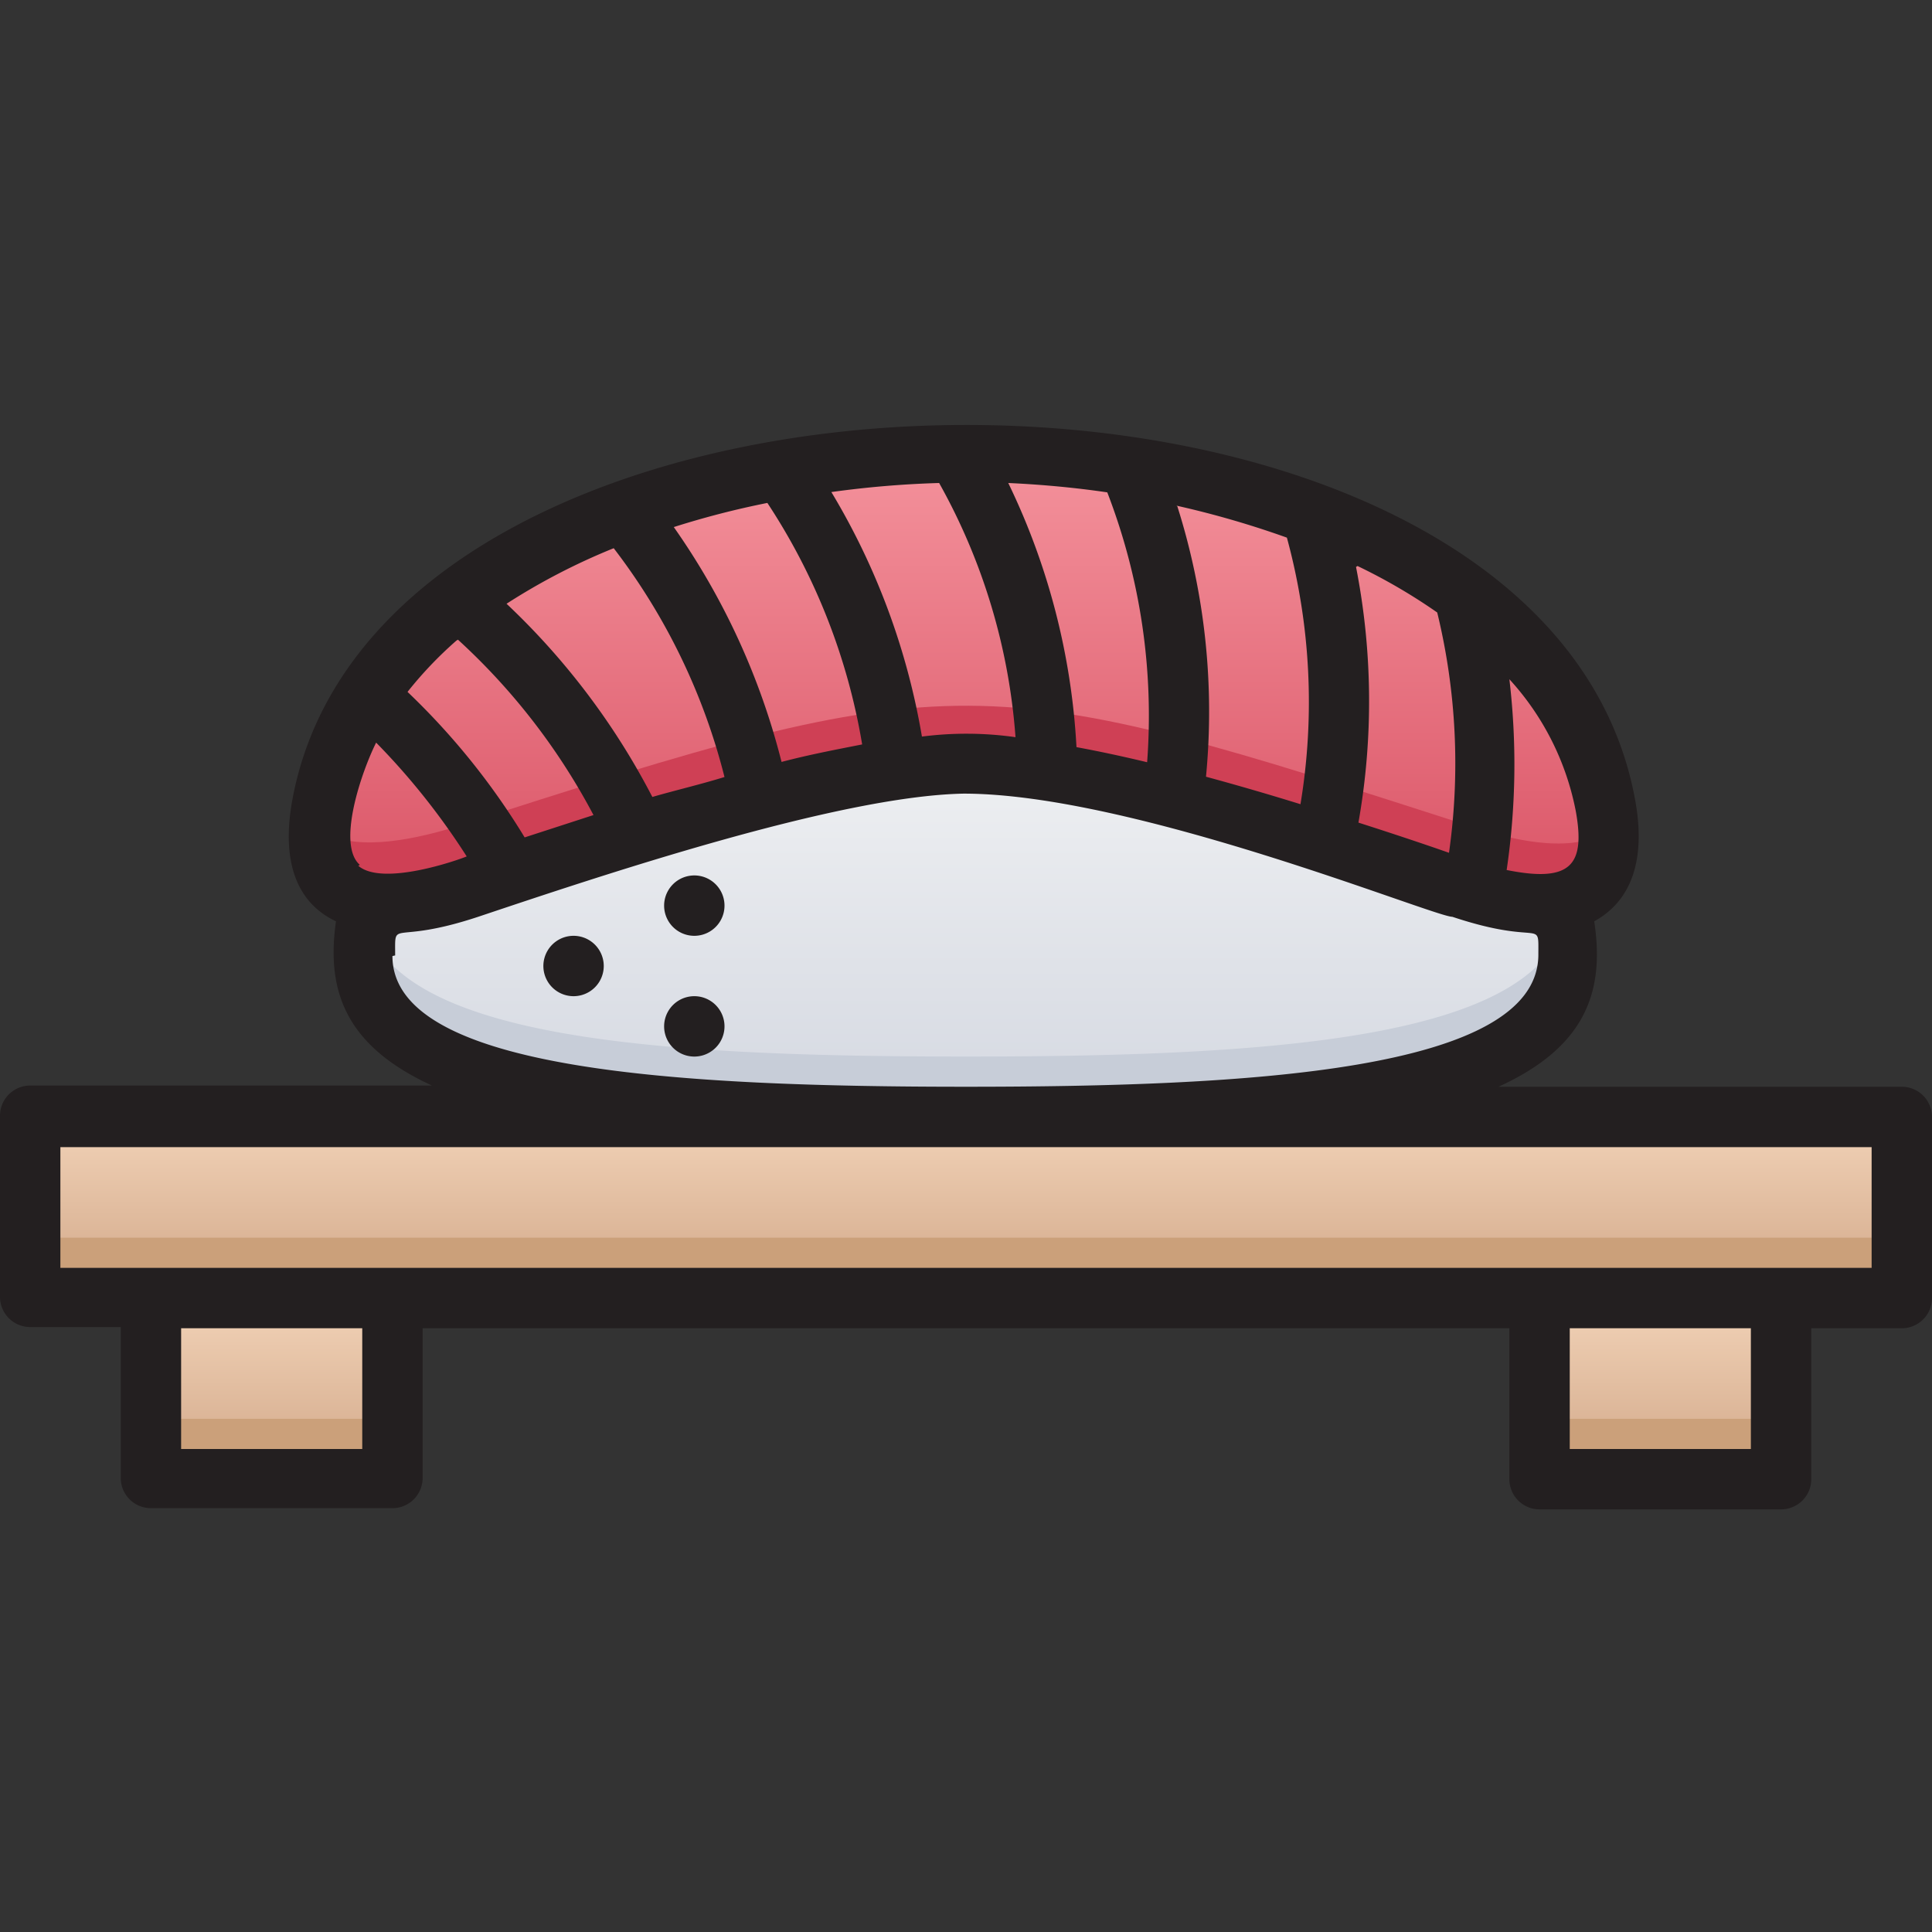 <svg xmlns="http://www.w3.org/2000/svg" xmlns:xlink="http://www.w3.org/1999/xlink" viewBox="0 0 64 64"><rect x="0" y="0" width="64" height="64" fill="#333333" stroke="none"/><defs><style>.cls-1{fill:url(#linear-gradient);}.cls-2{fill:#c7cdd8;}.cls-3{fill:url(#linear-gradient-3);}.cls-4{fill:#cf4055;}.cls-5{fill:url(#linear-gradient-4);}.cls-6{fill:#cba07a;}.cls-7{fill:url(#linear-gradient-5);}.cls-8{fill:url(#linear-gradient-6);}.cls-9{fill:#231f20;}</style><linearGradient id="linear-gradient" x1="31.98" y1="37" x2="31.98" y2="23" gradientUnits="userSpaceOnUse"><stop offset="0" stop-color="#d4d8e1"/><stop offset="1" stop-color="#f3f4f5"/></linearGradient><linearGradient id="linear-gradient-3" x1="31.93" y1="29.94" x2="31.93" y2="14.99" gradientUnits="userSpaceOnUse"><stop offset="0" stop-color="#da5466"/><stop offset="1" stop-color="#f4929c"/></linearGradient><linearGradient id="linear-gradient-4" x1="32" y1="43" x2="32" y2="37" gradientUnits="userSpaceOnUse"><stop offset="0" stop-color="#d1a788"/><stop offset="1" stop-color="#f2d3b8"/></linearGradient><linearGradient id="linear-gradient-5" x1="9" y1="49" x2="9" y2="43" xlink:href="#linear-gradient-4"/><linearGradient id="linear-gradient-6" x1="55" y1="49" x2="55" y2="43" xlink:href="#linear-gradient-4"/></defs><title>Sushi</title><g id="Sushi"><path class="cls-1" d="M51.67,29.88a7.24,7.24,0,0,1,.24,1.79C51.91,36.31,43,37,32,37S12,36.31,12,31.67a7.77,7.77,0,0,1,.23-1.78L32,23Z"/><path class="cls-1" d="M51.67,29.88a7.24,7.24,0,0,1,.24,1.79C51.91,36.31,43,37,32,37S12,36.31,12,31.67a7.77,7.77,0,0,1,.23-1.78L32,23Z"/><path class="cls-2" d="M51.91,31.67C51.91,36.31,43,37,32,37S12,36.31,12,31.67a6.78,6.78,0,0,1,.11-1.16C13.19,34.4,21.67,35,32,35s18.79-.61,19.83-4.5A8.16,8.16,0,0,1,51.91,31.67Z"/><path class="cls-3" d="M49.71,29.8c-1.61-.31-10.45-3.73-16-4.36-4.73-.62-12.38,2.06-17.7,3.83-3.36,1.24-6,1-5.31-2.58,1.82-9.89,20.13-15.16,34-9.15a19.27,19.27,0,0,1,5.13,3.28,10.55,10.55,0,0,1,3.44,5.87C53.78,29.94,51.64,30.19,49.71,29.8Z"/><path class="cls-4" d="M53.28,27.48c.16,3.17-3,2.6-4.91,2C32.24,24.09,32,24,15.48,29.44c-1.92.64-5.07,1.21-4.91-2,1,.81,3,.4,4.36,0,17-5.49,17.43-5.34,34,0C50.28,27.88,52.24,28.29,53.28,27.48Z"/><rect class="cls-5" x="1" y="37" width="62" height="6"/><rect class="cls-6" x="1" y="41" width="62" height="2"/><rect class="cls-7" x="5" y="43" width="8" height="6"/><rect class="cls-8" x="51" y="43" width="8" height="6"/><rect class="cls-6" x="5" y="47" width="8" height="2"/><rect class="cls-6" x="51" y="47" width="8" height="2"/><path class="cls-9" d="M19,31a1,1,0,0,0,0,2A1,1,0,0,0,19,31Z"/><path class="cls-9" d="M23,29a1,1,0,0,0,0,2A1,1,0,0,0,23,29Z"/><path class="cls-9" d="M23,33a1,1,0,0,0,0,2A1,1,0,0,0,23,33Z"/><path class="cls-9" d="M63,36H49.64c2.82-1.29,3.54-3.08,3.17-5.48,1.45-.8,1.65-2.4,1.36-4-3-16.69-41.49-16.49-44.49,0-.3,1.67-.07,3.28,1.45,4-.34,2.36.37,4.15,3.18,5.44H1a1,1,0,0,0-1,1v6a1,1,0,0,0,1,1H4v5a1,1,0,0,0,1,1h8a1,1,0,0,0,1-1V44H50v5a1,1,0,0,0,1,1h8a1,1,0,0,0,1-1V44h3a1,1,0,0,0,1-1V37A1,1,0,0,0,63,36ZM52.2,26.87c.32,1.78-.15,2.38-2.29,1.95A24,24,0,0,0,50,22.5,9,9,0,0,1,52.2,26.87ZM21.61,26.4A23.89,23.89,0,0,0,16.78,20a21.2,21.2,0,0,1,3.55-1.84A20.81,20.81,0,0,1,24,25.74C23.15,26,22.37,26.18,21.61,26.4Zm4.28-1.16a23.53,23.53,0,0,0-3.57-7.78,28.73,28.73,0,0,1,3.1-.8,20.73,20.73,0,0,1,3.14,8C27.7,24.83,26.8,25,25.89,25.24Zm4.65-.84a23.22,23.22,0,0,0-3-8.1A32.67,32.67,0,0,1,31.11,16a20.24,20.24,0,0,1,2.53,8.42A11.57,11.57,0,0,0,30.54,24.4Zm5.12.35A22.88,22.88,0,0,0,33.4,16c1.09.05,2.19.15,3.28.31A20.54,20.54,0,0,1,38,25.25C37.21,25.06,36.42,24.89,35.66,24.75Zm3.31-8a30.91,30.91,0,0,1,3.66,1.06,20.72,20.72,0,0,1,.45,8.83c-1-.31-2.06-.62-3.13-.91A22.5,22.5,0,0,0,39,16.77Zm6,2a18.83,18.83,0,0,1,2.64,1.54A21.14,21.14,0,0,1,48,28.25c-.74-.26-1.78-.61-3-1A23.08,23.08,0,0,0,44.92,18.78Zm-29.8,2.44A21.38,21.38,0,0,1,19.66,27l-2.28.74a23.53,23.53,0,0,0-3.88-4.82A12.93,12.93,0,0,1,15.12,21.22Zm-3.25,7.46c-.77-.67.05-3.07.54-4.05a23.18,23.18,0,0,1,3,3.77C15.23,28.47,12.68,29.38,11.87,28.68Zm1.17,3c0-1.26-.15-.32,2.75-1.28,4-1.34,11.9-4,16.08-4.08,5.64,0,15.58,4.08,16.19,4.08h0c3,1,2.85,0,2.85,1.28C50.91,35.49,41.34,36,32,36S13,35.49,13,31.67ZM12,48H6V44h6Zm46,0H52V44h6Zm4-6H2V38H62Z"/></g></svg>